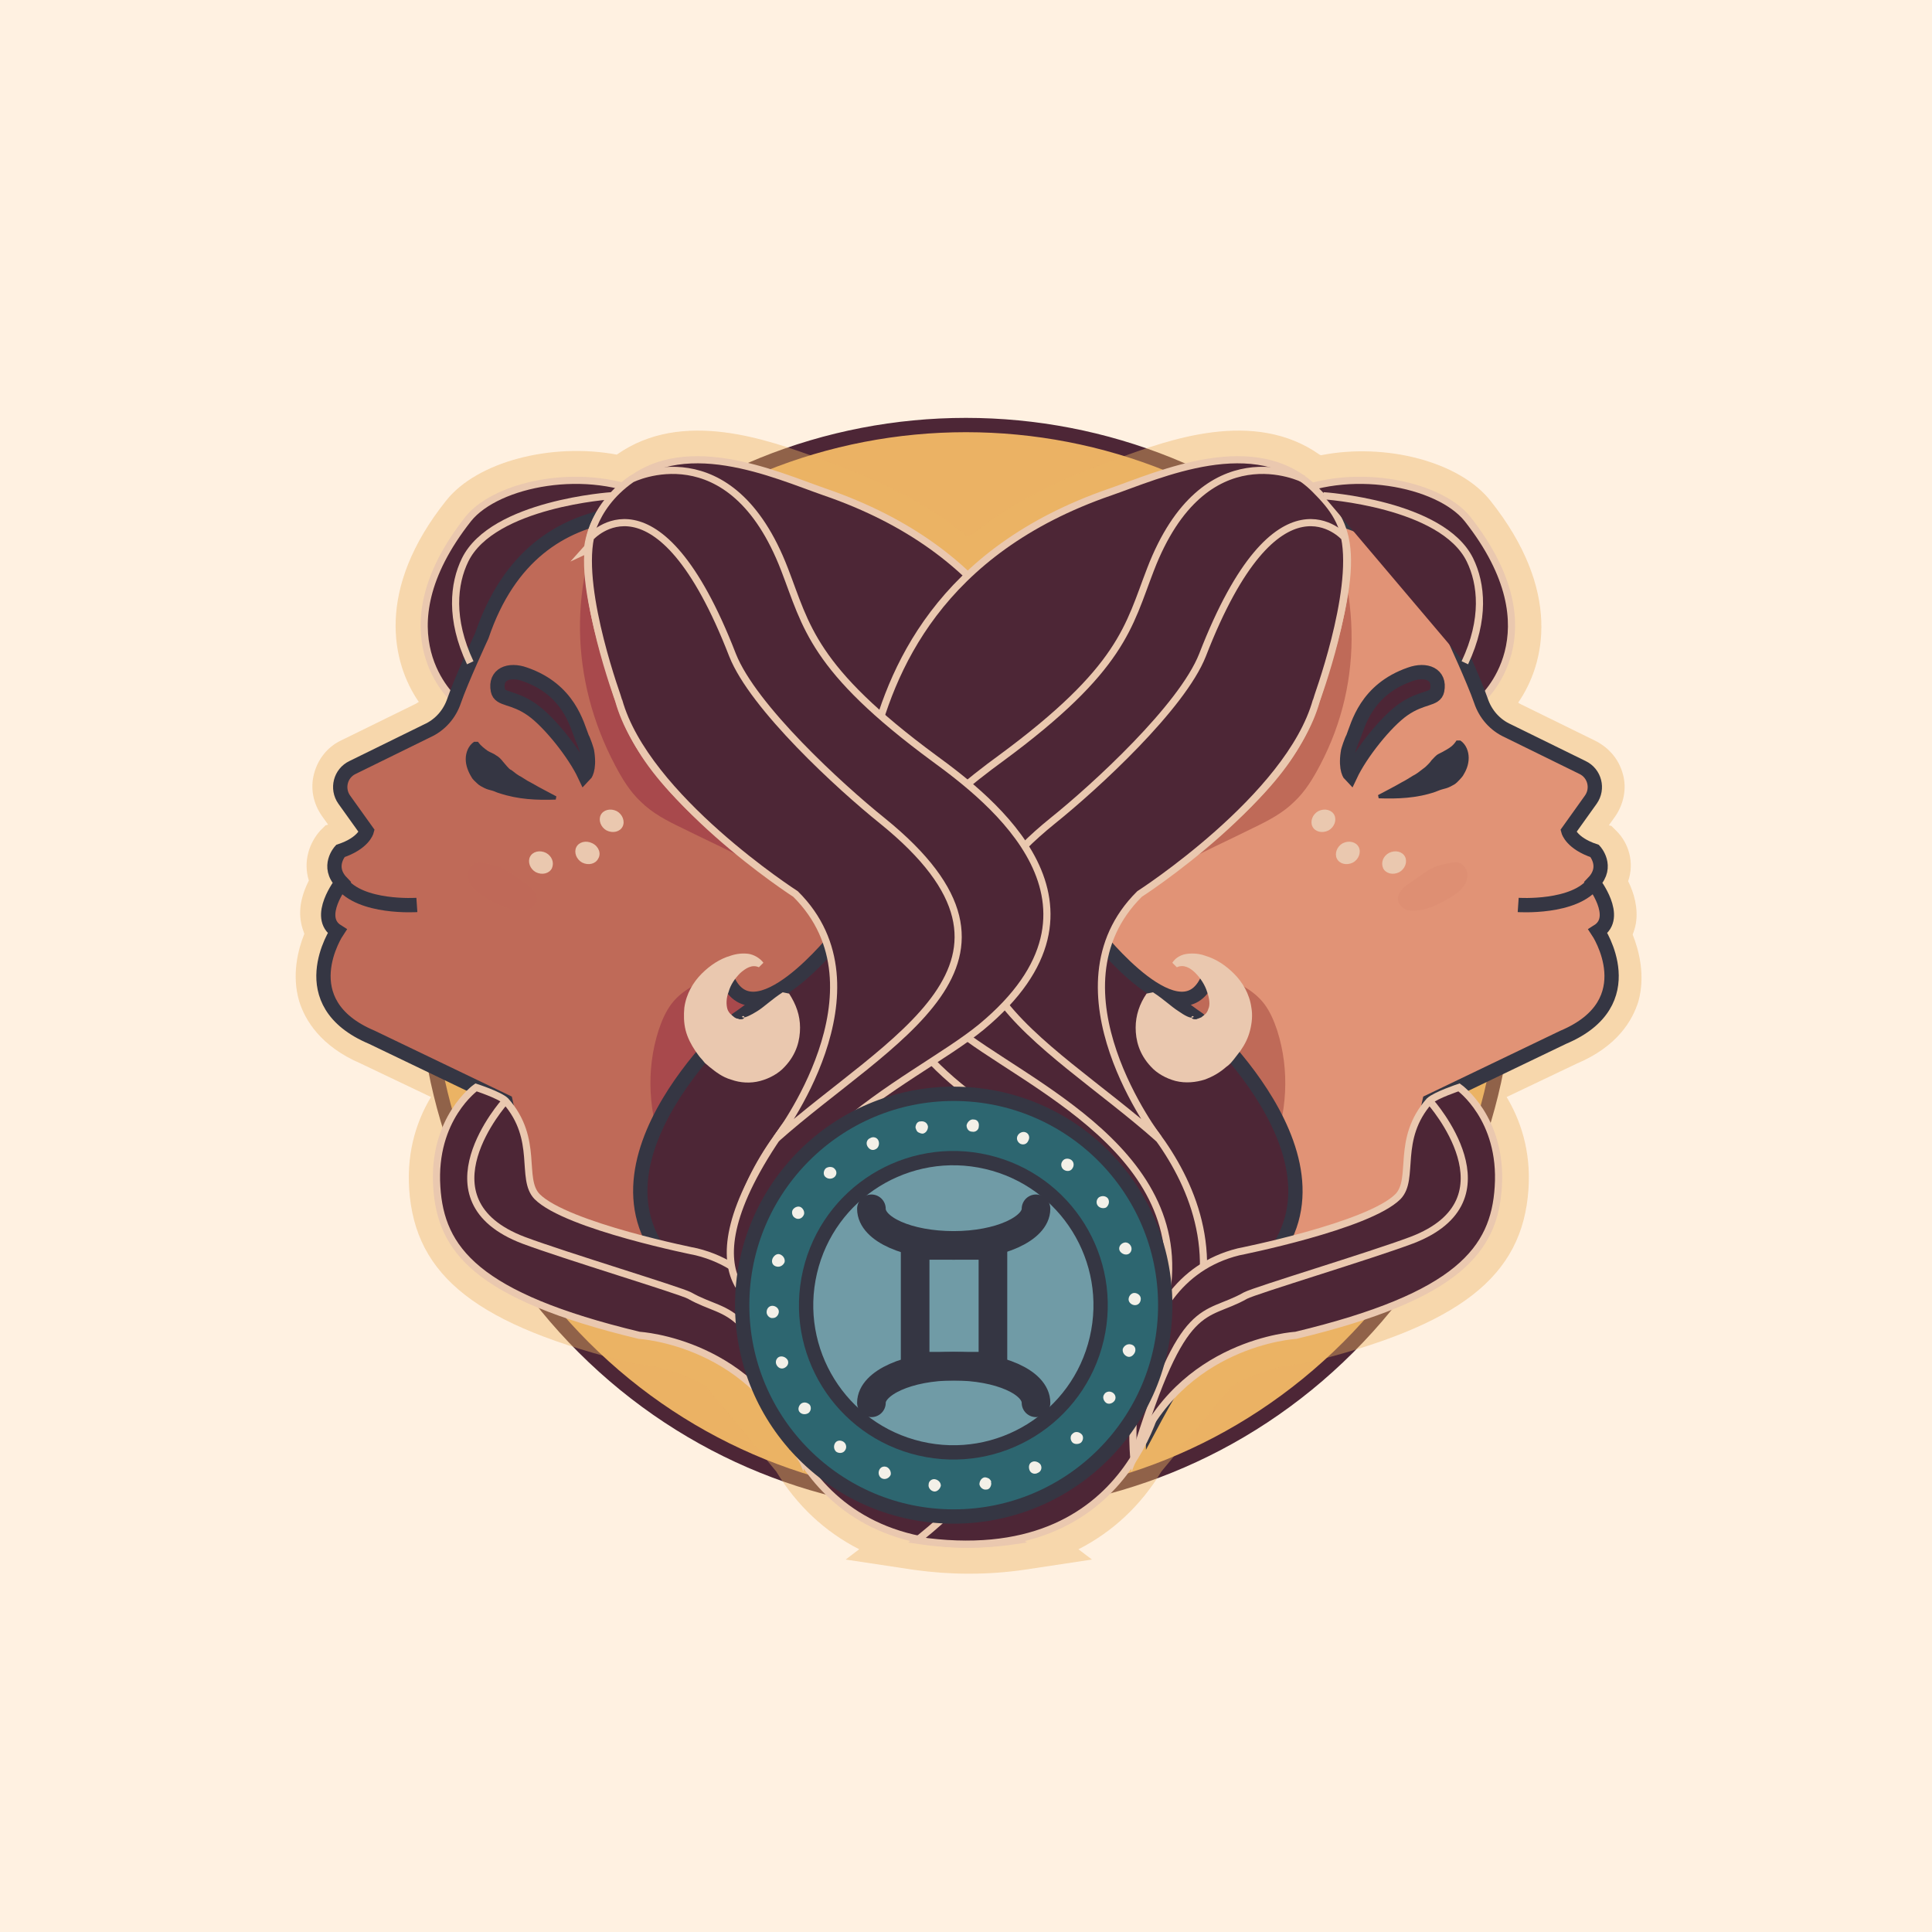 <svg width="135" height="135" viewBox="0 0 135 135" fill="none" xmlns="http://www.w3.org/2000/svg">
<path d="M135 0H0V135H135V0Z" fill="#FFF1E1"/>
<path d="M94.209 94.143C108.964 79.4 108.964 55.498 94.209 40.756C79.455 26.014 55.533 26.014 40.778 40.756C26.023 55.498 26.023 79.4 40.778 94.143C55.533 108.885 79.455 108.885 94.209 94.143Z" fill="#EBB264" stroke="#4D2636" stroke-miterlimit="10"/>
<g opacity="0.65">
<path opacity="0.65" d="M114.082 65.299C114.172 65.074 114.262 64.805 114.307 64.535C114.486 63.458 114.172 62.381 113.768 61.573C114.217 60.271 113.812 58.925 112.959 58.072L112.599 57.713L112.42 57.668L112.869 57.039C113.453 56.186 113.678 55.109 113.408 54.122C113.139 53.089 112.465 52.281 111.521 51.787L106.31 49.229C106.22 49.184 106.13 49.139 106.085 49.094C107.972 46.356 109.14 41.284 104.154 34.999C101.997 32.261 96.831 30.915 92.293 31.812L92.204 31.767C87.621 28.536 81.646 30.735 78.097 32.037C77.693 32.172 77.333 32.306 77.019 32.441C73.425 33.698 70.28 35.403 67.674 37.513C65.069 35.403 61.924 33.698 58.33 32.441C58.016 32.306 57.611 32.172 57.252 32.037C53.658 30.735 47.683 28.536 43.1 31.767C38.518 30.915 33.352 32.261 31.195 34.955C26.209 41.194 27.377 46.311 29.264 49.049C29.174 49.094 29.129 49.139 29.039 49.184L23.828 51.742C22.884 52.191 22.21 53.044 21.941 54.077C21.671 55.109 21.896 56.142 22.48 56.994L22.929 57.623L22.75 57.668L22.39 58.027C21.581 58.925 21.177 60.226 21.581 61.528C21.177 62.336 20.818 63.368 21.042 64.491C21.087 64.76 21.177 64.984 21.267 65.254C20.818 66.376 20.369 68.127 20.908 69.967C21.312 71.269 22.39 73.109 25.22 74.321L30.117 76.655C29.219 78.136 28.41 80.291 28.59 83.074C28.994 89.224 33.397 92.635 44.269 95.284L44.448 95.329H44.628C44.673 95.329 46.919 95.508 49.3 96.855L54.242 102.825C55.679 105.204 57.656 107.044 60.037 108.256L59.094 108.974L63.856 109.693C65.159 109.872 66.417 109.962 67.585 109.962C67.674 109.962 67.719 109.962 67.809 109.962C69.022 109.962 70.28 109.872 71.538 109.693L76.3 108.974L75.357 108.256C77.738 107.044 79.714 105.204 81.152 102.825L86.094 96.855C88.475 95.508 90.721 95.329 90.766 95.329H90.946L91.125 95.284C101.997 92.635 106.4 89.224 106.804 83.074C106.984 80.381 106.22 78.226 105.277 76.655L110.174 74.321C113.049 73.109 114.082 71.269 114.486 69.967C114.98 68.171 114.531 66.421 114.082 65.299Z" fill="#EBB264"/>
</g>
<path d="M67.27 106.012C73.324 106.012 78.232 98.616 78.232 89.493C78.232 80.37 73.324 72.974 67.27 72.974C61.216 72.974 56.309 80.37 56.309 89.493C56.309 98.616 61.216 106.012 67.27 106.012Z" fill="#353643" stroke="#353643" stroke-miterlimit="10"/>
<path d="M43.595 38.456C43.595 38.456 33.217 41.284 31.779 48.915C31.779 48.915 26.388 44.291 32.723 36.256C34.745 33.743 41.079 32.486 45.526 34.73L43.595 38.456Z" fill="#4D2636" stroke="#EAC8AF" stroke-width="0.5" stroke-miterlimit="10"/>
<path d="M53.613 37.109C48.267 35.538 37.485 33.159 33.666 44.426C33.666 44.426 32.229 47.523 31.735 48.959C31.42 49.902 30.746 50.665 29.848 51.069L24.636 53.628C23.783 54.032 23.513 55.109 24.052 55.872L25.625 58.072C25.625 58.072 25.4 58.925 23.783 59.463C23.783 59.463 22.794 60.541 23.873 61.663C23.873 61.663 21.986 64.087 23.558 65.074C23.558 65.074 20.234 70.057 25.984 72.481L35.328 76.969L36.766 83.478C36.766 83.478 44.358 89.673 52.715 86.665L57.117 84.915L60.531 64.042C60.442 64.042 73.335 42.9 53.613 37.109Z" fill="#BF6A58" stroke="#353643" stroke-miterlimit="10"/>
<path d="M54.556 66.466C53.209 66.96 51.816 67.498 50.468 67.992C49.165 68.486 47.773 69.024 46.919 70.147C46.515 70.685 46.245 71.314 46.021 71.987C45.122 74.77 45.302 77.867 46.425 80.561C46.515 80.785 46.65 81.009 46.829 81.144C47.009 81.279 47.234 81.324 47.458 81.324C48.132 81.368 48.851 81.189 49.435 80.83C50.064 80.471 50.513 79.887 50.962 79.349C52.939 77.014 54.871 74.635 56.847 72.301C57.297 71.763 57.791 71.179 58.06 70.506C58.555 69.338 58.375 67.902 57.521 66.96C56.668 66.017 55.14 65.792 54.062 66.466" fill="#A8494C"/>
<path d="M42.741 34.64C39.686 40.655 39.821 47.478 42.966 53.448C43.46 54.391 43.999 55.289 44.763 56.007C45.571 56.815 46.605 57.353 47.638 57.847C51.142 59.598 54.871 61.079 57.656 63.817L56.892 55.334L47.458 41.239L42.741 34.64Z" fill="#A8494C"/>
<path d="M29.129 63.234C29.129 63.234 25.175 63.503 23.828 61.663" stroke="#353643" stroke-miterlimit="10"/>
<path d="M33.397 51.832C33.621 52.147 33.891 52.326 34.071 52.461C34.295 52.595 34.475 52.64 34.655 52.775C34.834 52.865 35.014 53.044 35.149 53.224C35.239 53.314 35.328 53.448 35.418 53.538C35.508 53.628 35.598 53.763 35.733 53.807C35.957 53.987 36.182 54.166 36.452 54.301C36.721 54.481 36.946 54.615 37.215 54.75C37.754 55.064 38.294 55.334 38.877 55.648L38.833 55.872C37.53 55.917 36.227 55.872 34.879 55.423C34.7 55.379 34.565 55.289 34.385 55.244C34.205 55.199 34.026 55.154 33.846 55.064C33.666 54.974 33.486 54.885 33.352 54.75C33.217 54.615 33.037 54.481 32.947 54.301C32.723 53.942 32.543 53.493 32.543 53.044C32.543 52.595 32.723 52.102 33.127 51.832H33.397Z" fill="#353643"/>
<path d="M59.678 56.77C59.678 56.77 60.037 65.388 51.502 71.224C51.502 71.224 38.833 82.401 48.177 89.628C50.468 91.423 54.691 99.323 54.691 99.323C54.691 99.323 54.736 82.446 62.194 75.982C65.877 72.795 70.145 63.727 59.678 56.77Z" fill="#4D2636" stroke="#353643" stroke-miterlimit="10"/>
<path d="M36.676 47.119C35.553 46.715 34.565 47.119 34.789 48.241C34.924 48.915 35.823 48.645 37.17 49.588C38.383 50.441 40.136 52.64 40.854 54.166C40.854 54.166 41.214 53.807 41.034 52.595C41.034 52.461 40.764 51.698 40.675 51.563C40.315 50.665 39.776 48.196 36.676 47.119Z" fill="#4D2636" stroke="#353643" stroke-miterlimit="10"/>
<path d="M38.563 60.675C38.383 61.034 37.889 61.169 37.44 60.944C37.036 60.72 36.856 60.226 37.036 59.867C37.215 59.508 37.709 59.373 38.159 59.598C38.563 59.822 38.743 60.271 38.563 60.675Z" fill="#EAC8AF"/>
<path d="M41.798 60.002C41.618 60.361 41.124 60.496 40.675 60.271C40.27 60.047 40.091 59.553 40.27 59.194C40.45 58.835 40.944 58.7 41.393 58.925C41.843 59.149 42.022 59.643 41.798 60.002Z" fill="#EAC8AF"/>
<path d="M43.505 57.758C43.325 58.117 42.831 58.251 42.382 58.027C41.977 57.802 41.798 57.309 41.977 56.95C42.157 56.59 42.651 56.456 43.1 56.68C43.505 56.905 43.685 57.398 43.505 57.758Z" fill="#EAC8AF"/>
<g opacity="0.3">
<path opacity="0.3" d="M35.553 60.9C35.328 60.765 35.104 60.63 34.879 60.541C34.565 60.451 34.295 60.361 33.981 60.316C33.621 60.226 33.172 60.181 32.903 60.541C32.678 60.81 32.633 61.124 32.723 61.483C32.947 62.246 33.756 62.65 34.385 63.009C34.879 63.279 35.418 63.503 35.957 63.593C36.317 63.638 36.676 63.683 36.991 63.548C37.26 63.413 37.485 63.189 37.53 62.875C37.575 62.426 37.215 62.067 36.856 61.797C36.317 61.438 35.868 61.079 35.553 60.9Z" fill="#BF6A58"/>
</g>
<path d="M57.611 34.371C54.242 33.204 47.458 30.062 43.325 34.191C40.764 36.75 39.911 38.77 43.235 48.915C44.493 52.73 46.65 55.738 54.377 61.618C54.377 61.618 60.262 64.132 58.645 74.95C58.645 74.95 45.526 84.645 53.928 96.496C53.928 96.496 55.59 109.962 71.134 107.628C71.134 107.628 48.492 90.436 66.821 76.969C71.808 73.334 77.603 67.139 74.368 52.64C73.066 46.85 69.651 38.501 57.611 34.371Z" fill="#4D2636" stroke="#EAC8AF" stroke-width="0.5" stroke-miterlimit="10"/>
<path d="M52.759 59.598C52.759 59.598 54.152 55.693 58.24 57.937C58.24 57.937 62.778 60.585 58.6 65.344C58.6 65.344 52.58 73.019 50.738 68.216" fill="#BF6A58"/>
<path d="M52.759 59.598C52.759 59.598 54.152 55.693 58.24 57.937C58.24 57.937 62.778 60.585 58.6 65.344C58.6 65.344 52.58 73.019 50.738 68.216" stroke="#353643" stroke-miterlimit="10"/>
<path d="M53.029 67.588C52.535 67.364 52.086 67.678 51.726 67.992C51.367 68.351 51.052 68.8 50.917 69.294C50.738 69.743 50.738 70.191 50.828 70.506C50.917 70.775 51.097 70.91 51.322 71.089C51.412 71.134 51.456 71.179 51.546 71.179C51.591 71.179 51.636 71.224 51.681 71.224H51.771C51.906 71.224 51.996 71.179 51.996 71.089C52.041 70.999 51.951 70.999 51.906 70.999C51.861 70.999 51.816 71.089 51.906 71.089C52.041 71.134 52.445 70.954 52.939 70.64C53.433 70.326 53.927 69.832 54.691 69.338L55.14 69.428C55.635 70.191 55.904 70.954 55.904 71.807C55.904 72.66 55.679 73.648 54.826 74.546C54.422 74.994 53.793 75.353 53.119 75.533C52.445 75.713 51.726 75.668 51.097 75.443C50.468 75.264 50.019 74.905 49.57 74.546C49.48 74.456 49.345 74.366 49.255 74.276L49.031 74.007C48.851 73.827 48.716 73.603 48.581 73.423C48.312 73.019 48.042 72.525 47.907 71.987C47.773 71.448 47.773 70.91 47.818 70.416C47.952 69.428 48.447 68.62 49.031 68.037C49.615 67.453 50.288 67.004 51.052 66.78C51.456 66.645 51.861 66.6 52.265 66.645C52.669 66.69 53.119 66.96 53.343 67.274L53.029 67.588Z" fill="#EAC8AF"/>
<path d="M33.262 75.982C33.262 75.982 30.207 78.136 30.521 82.939C30.791 87.294 33.262 90.57 44.673 93.308C44.673 93.308 52.804 93.757 55.994 101.792C55.994 101.792 57.207 89.583 48.671 87.473C48.671 87.473 39.596 85.678 37.53 83.613C36.317 82.356 37.709 79.618 35.328 76.924C34.924 76.52 33.262 75.982 33.262 75.982Z" fill="#4D2636" stroke="#EAC8AF" stroke-width="0.5" stroke-miterlimit="10"/>
<path d="M35.283 76.969C35.283 76.969 29.129 83.837 36.586 86.665C39.462 87.743 47.503 90.166 48.177 90.525C51.097 92.186 52.49 90.525 55.949 101.837" stroke="#EAC8AF" stroke-width="0.5" stroke-miterlimit="10"/>
<path d="M42.741 34.64C42.741 34.64 34.43 35.179 32.498 39.129C31.689 40.79 31.42 43.259 32.858 46.311" stroke="#EAC8AF" stroke-width="0.5" stroke-miterlimit="10"/>
<path d="M91.664 38.456C91.664 38.456 102.042 41.284 103.48 48.915C103.48 48.915 108.871 44.291 102.536 36.256C100.515 33.743 94.18 32.486 89.733 34.73L91.664 38.456Z" fill="#4D2636" stroke="#EAC8AF" stroke-width="0.5" stroke-miterlimit="10"/>
<path d="M81.601 37.109C86.947 35.538 97.729 33.159 101.548 44.426C101.548 44.426 102.986 47.523 103.48 48.959C103.794 49.902 104.468 50.665 105.367 51.069L110.578 53.628C111.431 54.032 111.701 55.109 111.162 55.872L109.59 58.072C109.59 58.072 109.814 58.925 111.431 59.463C111.431 59.463 112.42 60.541 111.342 61.663C111.342 61.663 113.228 64.087 111.656 65.074C111.656 65.074 114.981 70.057 109.23 72.481L99.886 76.969L98.448 83.478C98.448 83.478 90.856 89.673 82.5 86.665L78.097 84.915L74.683 64.042C74.773 64.042 61.879 42.9 81.601 37.109Z" fill="#E19376" stroke="#353643" stroke-miterlimit="10"/>
<path d="M80.703 66.466C82.05 66.96 83.443 67.498 84.791 67.992C86.094 68.486 87.486 69.024 88.34 70.147C88.744 70.685 89.014 71.314 89.239 71.987C90.137 74.77 89.957 77.867 88.834 80.561C88.744 80.785 88.609 81.009 88.43 81.144C88.25 81.279 88.025 81.324 87.801 81.324C87.127 81.368 86.408 81.189 85.824 80.83C85.195 80.471 84.746 79.887 84.297 79.349C82.32 77.014 80.388 74.635 78.412 72.301C77.962 71.763 77.468 71.179 77.199 70.506C76.704 69.338 76.884 67.902 77.738 66.96C78.591 66.017 80.119 65.792 81.197 66.466" fill="#BF6A58"/>
<path d="M91.979 34.64C95.034 40.655 95.393 47.478 92.249 53.448C91.754 54.391 91.215 55.289 90.451 56.007C89.643 56.815 88.609 57.353 87.576 57.847C84.072 59.598 80.343 61.079 77.558 63.817L78.322 55.334L87.756 41.239L91.979 34.64Z" fill="#BF6A58"/>
<path d="M106.085 63.234C106.085 63.234 110.039 63.503 111.386 61.663" stroke="#353643" stroke-miterlimit="10"/>
<path d="M102.042 51.743C102.446 52.012 102.626 52.506 102.626 52.955C102.626 53.448 102.446 53.852 102.222 54.211C102.087 54.391 101.952 54.526 101.817 54.66C101.683 54.795 101.503 54.885 101.323 54.974C101.144 55.064 100.964 55.109 100.784 55.154C100.604 55.199 100.425 55.289 100.29 55.334C98.987 55.782 97.639 55.827 96.337 55.782L96.292 55.558C96.876 55.244 97.415 54.974 97.954 54.66C98.224 54.526 98.493 54.346 98.718 54.211C98.987 54.077 99.212 53.897 99.436 53.718C99.571 53.628 99.661 53.538 99.751 53.448C99.841 53.358 99.931 53.269 100.02 53.134C100.2 52.955 100.335 52.775 100.515 52.685C100.694 52.595 100.874 52.506 101.099 52.371C101.323 52.236 101.548 52.102 101.773 51.743H102.042Z" fill="#353643"/>
<path d="M75.581 56.77C75.581 56.77 75.222 65.388 83.758 71.224C83.758 71.224 96.427 82.401 87.082 89.628C84.791 91.423 80.568 99.323 80.568 99.323C80.568 99.323 80.523 82.446 73.066 75.982C69.382 72.795 65.069 63.728 75.581 56.77Z" fill="#4D2636" stroke="#353643" stroke-miterlimit="10"/>
<path d="M98.538 47.119C99.661 46.715 100.649 47.119 100.425 48.241C100.29 48.915 99.392 48.645 98.044 49.588C96.831 50.441 95.079 52.64 94.36 54.166C94.36 54.166 94.001 53.807 94.18 52.595C94.18 52.461 94.45 51.698 94.54 51.563C94.899 50.665 95.438 48.196 98.538 47.119Z" fill="#4D2636" stroke="#353643" stroke-miterlimit="10"/>
<path d="M96.651 60.675C96.831 61.034 97.325 61.169 97.774 60.944C98.179 60.72 98.358 60.226 98.179 59.867C97.999 59.508 97.505 59.373 97.055 59.598C96.651 59.822 96.471 60.271 96.651 60.675Z" fill="#EAC8AF"/>
<path d="M93.417 60.002C93.596 60.361 94.09 60.496 94.54 60.271C94.944 60.047 95.124 59.553 94.944 59.194C94.764 58.835 94.27 58.7 93.821 58.925C93.417 59.149 93.237 59.643 93.417 60.002Z" fill="#EAC8AF"/>
<path d="M91.709 57.758C91.889 58.117 92.383 58.251 92.832 58.027C93.237 57.802 93.416 57.309 93.237 56.95C93.057 56.59 92.563 56.456 92.114 56.68C91.709 56.905 91.53 57.398 91.709 57.758Z" fill="#EAC8AF"/>
<g opacity="0.3">
<path opacity="0.3" d="M99.661 60.9C99.886 60.765 100.11 60.63 100.335 60.541C100.65 60.451 100.919 60.361 101.234 60.316C101.593 60.226 102.042 60.181 102.312 60.541C102.536 60.81 102.581 61.124 102.491 61.483C102.267 62.246 101.458 62.65 100.829 63.009C100.335 63.279 99.796 63.503 99.257 63.593C98.897 63.638 98.538 63.683 98.224 63.548C97.954 63.413 97.729 63.189 97.684 62.875C97.639 62.426 97.999 62.067 98.358 61.797C98.897 61.438 99.392 61.079 99.661 60.9Z" fill="#BF6A58"/>
</g>
<path d="M77.603 34.371C80.972 33.204 87.756 30.062 91.889 34.191C94.45 36.75 95.303 38.77 91.979 48.915C90.721 52.73 88.565 55.738 80.838 61.618C80.838 61.618 74.952 64.132 76.57 74.95C76.57 74.95 89.688 84.645 81.287 96.496C81.287 96.496 79.624 109.962 64.081 107.628C64.081 107.628 86.723 90.436 68.393 76.969C63.407 73.334 57.611 67.139 60.846 52.64C62.194 46.85 65.608 38.501 77.603 34.371Z" fill="#4D2636" stroke="#EAC8AF" stroke-width="0.5" stroke-miterlimit="10"/>
<path d="M82.455 59.598C82.455 59.598 81.062 55.693 76.974 57.937C76.974 57.937 72.436 60.585 76.615 65.344C76.615 65.344 82.635 73.019 84.476 68.216" fill="#E19376"/>
<path d="M82.455 59.598C82.455 59.598 81.062 55.693 76.974 57.937C76.974 57.937 72.436 60.585 76.615 65.344C76.615 65.344 82.635 73.019 84.476 68.216" stroke="#353643" stroke-miterlimit="10"/>
<path d="M81.916 67.274C82.14 66.915 82.545 66.69 82.994 66.645C83.398 66.6 83.847 66.645 84.207 66.78C84.971 67.004 85.644 67.453 86.228 68.037C86.812 68.62 87.307 69.428 87.442 70.416C87.531 70.91 87.486 71.448 87.352 71.987C87.217 72.525 86.992 72.974 86.678 73.423C86.543 73.603 86.363 73.827 86.228 74.007L86.004 74.276C85.914 74.366 85.824 74.456 85.689 74.546C85.285 74.905 84.791 75.219 84.162 75.443C83.578 75.623 82.859 75.713 82.14 75.533C81.466 75.353 80.838 74.994 80.433 74.546C79.58 73.648 79.355 72.66 79.355 71.807C79.355 70.954 79.625 70.147 80.119 69.428L80.568 69.338C81.332 69.832 81.826 70.326 82.32 70.64C82.769 70.954 83.174 71.179 83.353 71.089C83.443 71.089 83.398 70.999 83.353 70.999C83.308 70.999 83.219 71.044 83.263 71.089C83.263 71.179 83.398 71.224 83.488 71.224H83.578C83.623 71.224 83.668 71.179 83.713 71.179C83.803 71.134 83.847 71.134 83.937 71.089C84.162 70.91 84.342 70.82 84.431 70.506C84.566 70.236 84.521 69.787 84.342 69.294C84.207 68.845 83.892 68.351 83.533 67.992C83.174 67.633 82.724 67.364 82.23 67.588L81.916 67.274Z" fill="#EAC8AF"/>
<path d="M93.956 37.558C93.956 37.558 89.283 32.216 84.027 45.773C82.59 49.408 76.525 54.974 73.56 57.353C61.295 67.274 73.11 72.57 80.972 79.573C80.972 79.573 72.931 69.114 79.624 62.471C79.624 62.471 90.092 55.738 91.979 48.959C91.979 48.915 94.764 41.463 93.956 37.558Z" fill="#4D2636" stroke="#EAC8AF" stroke-width="0.5" stroke-miterlimit="10"/>
<path d="M101.952 75.982C101.952 75.982 105.007 78.136 104.693 82.939C104.423 87.294 101.952 90.57 90.541 93.308C90.541 93.308 82.41 93.757 79.22 101.792C79.22 101.792 78.007 89.583 86.543 87.473C86.543 87.473 95.618 85.678 97.684 83.613C98.897 82.356 97.505 79.618 99.886 76.924C100.335 76.52 101.952 75.982 101.952 75.982Z" fill="#4D2636" stroke="#EAC8AF" stroke-width="0.5" stroke-miterlimit="10"/>
<path d="M91.08 33.473C91.08 33.473 84.162 29.972 80.388 39.802C78.861 43.752 78.457 46.715 69.921 52.999C66.057 55.827 56.353 63.234 66.641 71.763C71.493 75.757 84.117 80.65 81.242 91.648" stroke="#EAC8AF" stroke-width="0.5" stroke-miterlimit="10"/>
<path d="M99.931 76.969C99.931 76.969 106.085 83.837 98.628 86.665C95.753 87.743 87.711 90.166 87.037 90.525C84.117 92.186 82.724 90.525 79.265 101.837" stroke="#EAC8AF" stroke-width="0.5" stroke-miterlimit="10"/>
<path d="M92.473 34.64C92.473 34.64 100.784 35.179 102.716 39.129C103.525 40.79 103.794 43.259 102.357 46.311" fill="#4D2636"/>
<path d="M92.473 34.64C92.473 34.64 100.784 35.179 102.716 39.129C103.525 40.79 103.794 43.259 102.357 46.311" stroke="#EAC8AF" stroke-width="0.5" stroke-miterlimit="10"/>
<path d="M44.134 33.473C44.134 33.473 51.052 29.972 54.826 39.802C56.353 43.752 56.758 46.715 65.293 52.999C69.157 55.827 78.861 63.234 68.573 71.763C63.721 75.757 51.097 80.65 53.972 91.648C53.972 91.648 46.874 90.032 54.736 78.855C57.342 75.174 68.393 68.8 62.778 62.785C57.836 57.443 45.571 45.413 44.673 40.117C44.493 39.129 43.235 37.379 41.034 38.411C41.079 38.366 41.169 35.538 44.134 33.473Z" fill="#4D2636" stroke="#EAC8AF" stroke-width="0.5" stroke-miterlimit="10"/>
<path d="M41.259 37.558C41.259 37.558 45.931 32.216 51.187 45.773C52.625 49.408 58.69 54.974 61.654 57.353C73.919 67.274 62.104 72.57 54.242 79.573C54.242 79.573 62.283 69.114 55.59 62.471C55.59 62.471 45.122 55.738 43.235 48.959C43.235 48.915 40.45 41.463 41.259 37.558Z" fill="#4D2636" stroke="#EAC8AF" stroke-width="0.5" stroke-miterlimit="10"/>
<path d="M66.641 105.967C74.804 105.967 81.422 99.355 81.422 91.199C81.422 83.043 74.804 76.431 66.641 76.431C58.478 76.431 51.861 83.043 51.861 91.199C51.861 99.355 58.478 105.967 66.641 105.967Z" fill="#2D6670" stroke="#353643" stroke-miterlimit="10"/>
<path d="M54.287 88.506C54.511 88.55 54.736 88.416 54.826 88.191C54.871 87.967 54.736 87.743 54.511 87.653C54.287 87.563 54.062 87.743 53.972 87.967C53.883 88.236 54.017 88.461 54.287 88.506Z" fill="#F3F0E8"/>
<path d="M56.129 84.959C56.264 84.78 56.174 84.511 55.994 84.376C55.814 84.241 55.545 84.331 55.41 84.511C55.275 84.69 55.365 85.004 55.545 85.094C55.724 85.229 55.994 85.184 56.129 84.959Z" fill="#F3F0E8"/>
<path d="M58.33 81.683C58.195 81.503 57.881 81.503 57.701 81.638C57.521 81.817 57.522 82.087 57.656 82.221C57.836 82.401 58.105 82.401 58.285 82.266C58.465 82.132 58.51 81.862 58.33 81.683Z" fill="#F3F0E8"/>
<path d="M61.385 79.708C61.295 79.483 61.026 79.393 60.801 79.528C60.576 79.618 60.486 79.887 60.621 80.112C60.756 80.336 60.981 80.426 61.205 80.291C61.385 80.201 61.475 79.932 61.385 79.708Z" fill="#F3F0E8"/>
<path d="M64.305 78.361C64.17 78.361 64.081 78.451 64.035 78.54C63.991 78.63 63.946 78.765 63.991 78.855C64.036 78.989 64.081 79.079 64.17 79.124C64.26 79.169 64.35 79.214 64.485 79.214C64.709 79.169 64.844 78.945 64.844 78.72C64.799 78.451 64.575 78.316 64.305 78.361Z" fill="#F3F0E8"/>
<path d="M68.034 78.226C67.809 78.181 67.585 78.406 67.54 78.63C67.54 78.855 67.674 79.079 67.944 79.079C68.169 79.124 68.393 78.945 68.393 78.72C68.438 78.451 68.303 78.226 68.034 78.226Z" fill="#F3F0E8"/>
<path d="M71.673 79.124C71.448 79.034 71.179 79.169 71.089 79.393C70.999 79.618 71.134 79.842 71.313 79.932C71.538 80.022 71.763 79.932 71.853 79.708C71.987 79.483 71.897 79.214 71.673 79.124Z" fill="#F3F0E8"/>
<path d="M74.862 81.054C74.683 80.92 74.368 80.919 74.234 81.144C74.099 81.323 74.144 81.593 74.323 81.728C74.503 81.862 74.773 81.862 74.907 81.683C75.087 81.458 75.042 81.189 74.862 81.054Z" fill="#F3F0E8"/>
<path d="M77.423 83.748C77.288 83.568 77.019 83.523 76.794 83.658C76.615 83.792 76.57 84.062 76.704 84.241C76.839 84.421 77.109 84.466 77.288 84.376C77.468 84.241 77.558 83.972 77.423 83.748Z" fill="#F3F0E8"/>
<path d="M78.771 87.653C78.996 87.608 79.13 87.338 79.041 87.114C78.951 86.89 78.726 86.755 78.501 86.845C78.277 86.934 78.142 87.159 78.232 87.383C78.322 87.563 78.546 87.698 78.771 87.653Z" fill="#F3F0E8"/>
<path d="M79.265 90.346C79.04 90.346 78.861 90.57 78.861 90.795C78.861 91.019 79.085 91.199 79.31 91.199C79.535 91.199 79.714 91.019 79.714 90.75C79.714 90.525 79.49 90.346 79.265 90.346Z" fill="#F3F0E8"/>
<path d="M78.996 93.937C78.771 93.892 78.546 94.027 78.457 94.251C78.412 94.476 78.546 94.7 78.771 94.79C78.996 94.88 79.22 94.7 79.31 94.476C79.4 94.206 79.265 93.982 78.996 93.937Z" fill="#F3F0E8"/>
<path d="M77.738 97.304C77.513 97.169 77.243 97.259 77.154 97.438C77.019 97.618 77.109 97.887 77.288 98.022C77.468 98.156 77.738 98.067 77.873 97.887C78.007 97.707 77.962 97.438 77.738 97.304Z" fill="#F3F0E8"/>
<path d="M74.952 100.176C74.773 100.311 74.773 100.58 74.907 100.76C75.042 100.939 75.357 100.939 75.536 100.805C75.716 100.625 75.716 100.356 75.581 100.221C75.402 100.042 75.132 99.997 74.952 100.176Z" fill="#F3F0E8"/>
<path d="M72.122 102.151C71.897 102.241 71.853 102.511 71.942 102.735C72.032 102.959 72.302 103.049 72.526 102.915C72.751 102.825 72.841 102.555 72.706 102.331C72.571 102.151 72.302 102.062 72.122 102.151Z" fill="#F3F0E8"/>
<path d="M69.112 103.319C69.022 103.274 68.932 103.229 68.798 103.229C68.573 103.274 68.438 103.498 68.438 103.722C68.483 103.947 68.708 104.126 68.932 104.082C69.067 104.082 69.157 103.992 69.202 103.902C69.247 103.812 69.292 103.678 69.247 103.588C69.292 103.498 69.202 103.408 69.112 103.319Z" fill="#F3F0E8"/>
<path d="M65.338 103.363C65.114 103.319 64.889 103.498 64.889 103.722C64.844 103.947 65.024 104.171 65.249 104.216C65.473 104.261 65.698 104.037 65.743 103.812C65.743 103.588 65.563 103.408 65.338 103.363Z" fill="#F3F0E8"/>
<path d="M61.969 102.511C61.744 102.421 61.52 102.511 61.43 102.735C61.34 102.959 61.43 103.229 61.654 103.318C61.879 103.408 62.149 103.274 62.239 103.049C62.283 102.825 62.149 102.6 61.969 102.511Z" fill="#F3F0E8"/>
<path d="M58.375 100.805C58.24 100.984 58.24 101.254 58.42 101.433C58.6 101.568 58.914 101.568 59.049 101.343C59.184 101.164 59.139 100.895 58.959 100.76C58.779 100.625 58.51 100.625 58.375 100.805Z" fill="#F3F0E8"/>
<path d="M55.994 98.067C55.814 98.201 55.724 98.471 55.859 98.65C55.994 98.83 56.264 98.875 56.488 98.74C56.668 98.605 56.713 98.336 56.578 98.156C56.443 98.022 56.219 97.932 55.994 98.067Z" fill="#F3F0E8"/>
<path d="M54.511 94.79C54.287 94.835 54.152 95.104 54.242 95.329C54.332 95.553 54.556 95.688 54.781 95.598C55.006 95.508 55.14 95.284 55.05 95.059C54.961 94.88 54.736 94.745 54.511 94.79Z" fill="#F3F0E8"/>
<path d="M54.422 91.648C54.422 91.423 54.197 91.244 53.972 91.244C53.748 91.244 53.568 91.423 53.568 91.693C53.568 91.917 53.793 92.141 54.017 92.097C54.242 92.097 54.422 91.872 54.422 91.648Z" fill="#F3F0E8"/>
<path d="M76.635 93.544C77.928 88.016 74.491 82.487 68.958 81.196C63.425 79.904 57.892 83.339 56.599 88.867C55.306 94.396 58.744 99.924 64.277 101.216C69.81 102.507 75.343 99.073 76.635 93.544Z" fill="#709BA6" stroke="#353643" stroke-miterlimit="10"/>
<path d="M69.382 87.024H63.946V95.463H69.382V87.024Z" stroke="#353643" stroke-width="2" stroke-miterlimit="10" stroke-linecap="round" stroke-linejoin="round"/>
<path d="M72.392 84.466C72.392 85.857 69.831 87.024 66.641 87.024C63.452 87.024 60.891 85.902 60.891 84.466" stroke="#353643" stroke-width="2" stroke-miterlimit="10" stroke-linecap="round" stroke-linejoin="round"/>
<path d="M60.891 98.022C60.891 96.63 63.452 95.463 66.641 95.463C69.831 95.463 72.392 96.585 72.392 98.022" stroke="#353643" stroke-width="2" stroke-miterlimit="10" stroke-linecap="round" stroke-linejoin="round"/>
</svg>
